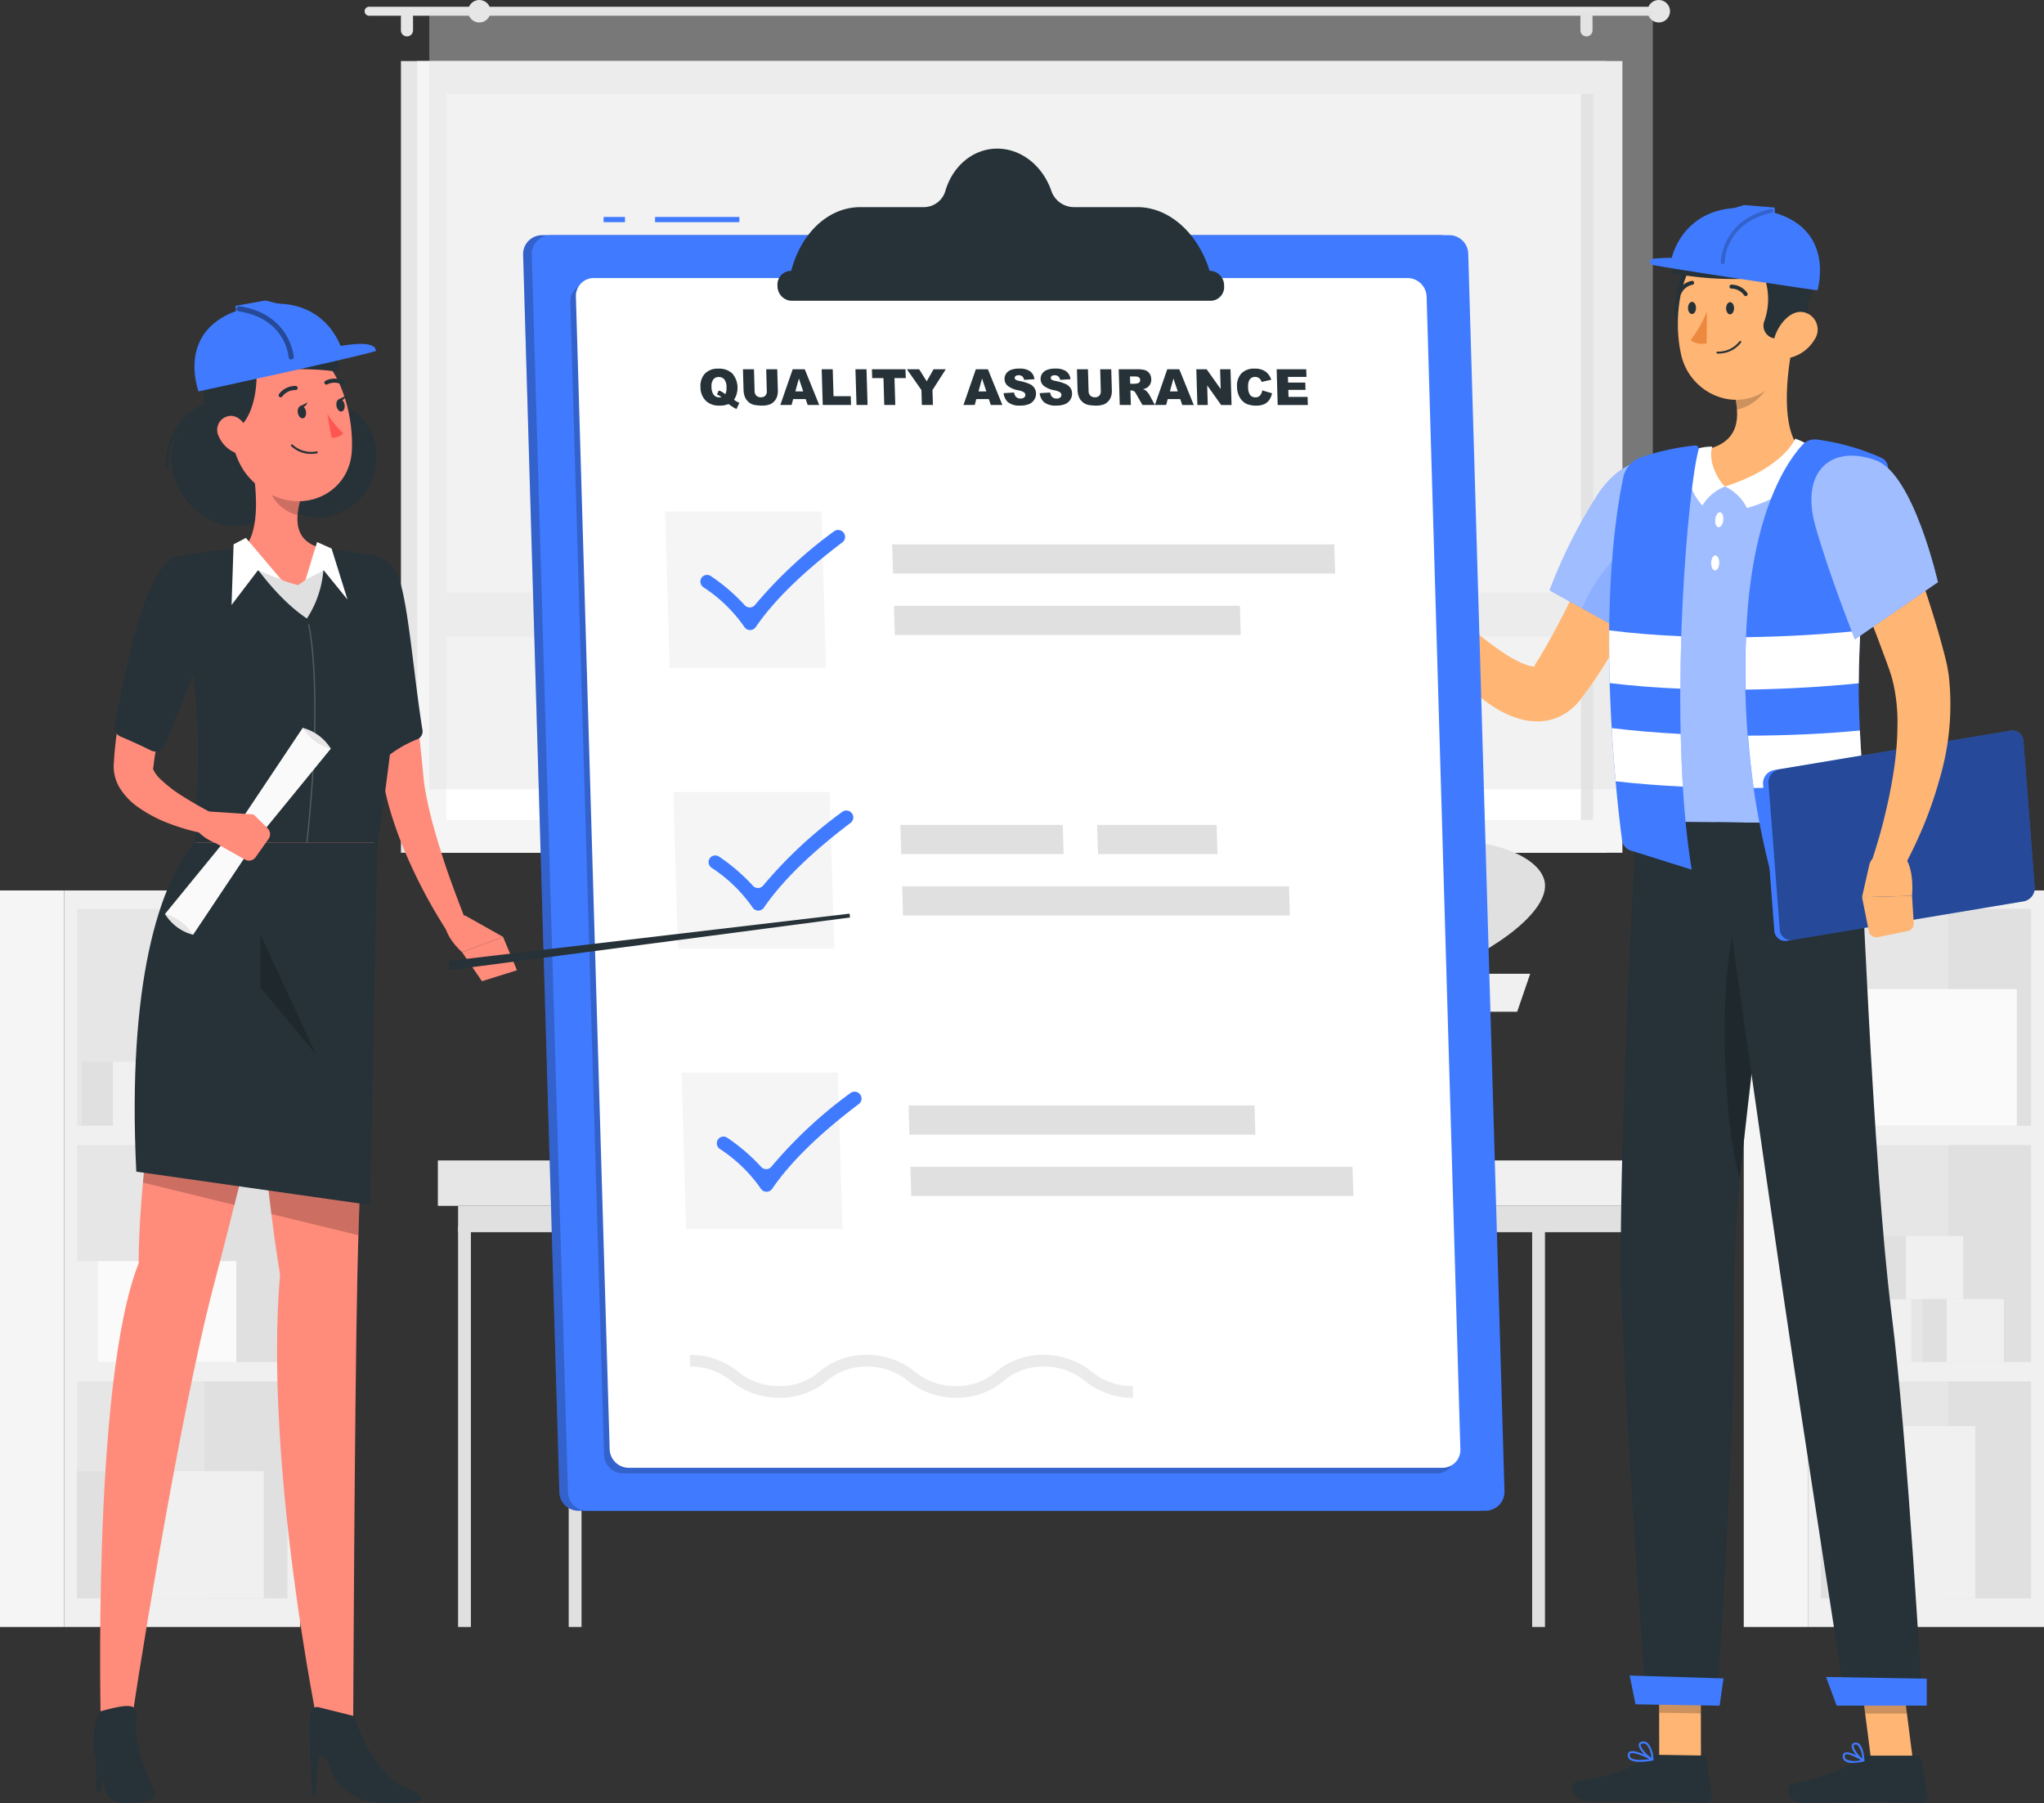 <svg xmlns="http://www.w3.org/2000/svg" width="328.02" height="289.334" viewBox="0 0 328.02 289.334">
  <rect x="0" y="0" width="328.02" height="289.334" fill="#333333" stroke="none"/>
  <g id="Grupo_954683" data-name="Grupo 954683" transform="translate(-53.702 -69.85)">
    <g id="Grupo_954659" data-name="Grupo 954659" transform="translate(53.702 69.85)">
      <g id="Grupo_954644" data-name="Grupo 954644" transform="translate(0 142.883)">
        <g id="Grupo_954643" data-name="Grupo 954643">
          <rect id="Rectángulo_306813" data-name="Rectángulo 306813" width="118.184" height="37.895" transform="translate(48.184) rotate(90)" fill="#f0f0f0"/>
          <rect id="Rectángulo_306814" data-name="Rectángulo 306814" width="34.79" height="33.735" transform="translate(46.104 2.964) rotate(90)" fill="#e6e6e6"/>
          <rect id="Rectángulo_306815" data-name="Rectángulo 306815" width="34.79" height="33.735" transform="translate(46.104 40.876) rotate(90)" fill="#e6e6e6"/>
          <rect id="Rectángulo_306816" data-name="Rectángulo 306816" width="34.79" height="33.735" transform="translate(46.104 78.789) rotate(90)" fill="#e6e6e6"/>
          <rect id="Rectángulo_306817" data-name="Rectángulo 306817" width="34.79" height="13.269" transform="translate(46.104 2.964) rotate(90)" fill="#e0e0e0"/>
          <rect id="Rectángulo_306818" data-name="Rectángulo 306818" width="34.79" height="13.269" transform="translate(46.104 40.876) rotate(90)" fill="#e0e0e0"/>
          <g id="Grupo_954642" data-name="Grupo 954642" transform="translate(13.122 23.857)">
            <g id="Grupo_954641" data-name="Grupo 954641">
              <rect id="Rectángulo_306819" data-name="Rectángulo 306819" width="9.191" height="13.897" transform="translate(18.73)" fill="#f0f0f0"/>
              <rect id="Rectángulo_306820" data-name="Rectángulo 306820" width="3.881" height="13.897" transform="translate(18.73 13.897) rotate(180)" fill="#e0e0e0"/>
              <g id="Grupo_954640" data-name="Grupo 954640" transform="translate(0 3.614)">
                <rect id="Rectángulo_306821" data-name="Rectángulo 306821" width="11.805" height="10.282" transform="translate(4.984)" fill="#f0f0f0"/>
                <rect id="Rectángulo_306822" data-name="Rectángulo 306822" width="4.984" height="10.282" transform="translate(4.984 10.282) rotate(180)" fill="#e0e0e0"/>
              </g>
            </g>
          </g>
          <rect id="Rectángulo_306823" data-name="Rectángulo 306823" width="34.79" height="13.269" transform="translate(46.104 78.789) rotate(90)" fill="#e0e0e0"/>
          <rect id="Rectángulo_306824" data-name="Rectángulo 306824" width="118.184" height="10.289" transform="translate(10.289) rotate(90)" fill="#f5f5f5"/>
        </g>
        <rect id="Rectángulo_306825" data-name="Rectángulo 306825" width="25.057" height="20.395" transform="translate(17.269 93.181)" fill="#f0f0f0"/>
        <rect id="Rectángulo_306826" data-name="Rectángulo 306826" width="4.9" height="20.395" transform="translate(17.269 113.577) rotate(180)" fill="#e0e0e0"/>
        <rect id="Rectángulo_306827" data-name="Rectángulo 306827" width="22.265" height="16.184" transform="translate(15.664 59.482)" fill="#fafafa"/>
        <rect id="Rectángulo_306828" data-name="Rectángulo 306828" width="3.295" height="16.184" transform="translate(15.664 75.666) rotate(180)" fill="#f0f0f0"/>
      </g>
      <g id="Grupo_954650" data-name="Grupo 954650" transform="translate(279.836 142.883)">
        <g id="Grupo_954649" data-name="Grupo 954649">
          <rect id="Rectángulo_306829" data-name="Rectángulo 306829" width="118.184" height="37.895" transform="translate(48.184) rotate(90)" fill="#f0f0f0"/>
          <rect id="Rectángulo_306830" data-name="Rectángulo 306830" width="34.79" height="33.735" transform="translate(46.104 2.964) rotate(90)" fill="#e6e6e6"/>
          <rect id="Rectángulo_306831" data-name="Rectángulo 306831" width="34.79" height="33.735" transform="translate(46.104 40.876) rotate(90)" fill="#e6e6e6"/>
          <rect id="Rectángulo_306832" data-name="Rectángulo 306832" width="34.79" height="33.735" transform="translate(46.104 78.789) rotate(90)" fill="#e6e6e6"/>
          <rect id="Rectángulo_306833" data-name="Rectángulo 306833" width="34.79" height="13.269" transform="translate(46.104 2.964) rotate(90)" fill="#e0e0e0"/>
          <rect id="Rectángulo_306834" data-name="Rectángulo 306834" width="34.79" height="13.269" transform="translate(46.104 40.876) rotate(90)" fill="#e0e0e0"/>
          <g id="Grupo_954648" data-name="Grupo 954648" transform="translate(13.823 55.466)">
            <g id="Grupo_954645" data-name="Grupo 954645" transform="translate(0 10.1)">
              <rect id="Rectángulo_306835" data-name="Rectángulo 306835" width="9.191" height="10.1" transform="translate(3.881)" fill="#f0f0f0"/>
              <rect id="Rectángulo_306836" data-name="Rectángulo 306836" width="3.881" height="10.1" transform="translate(3.881 10.1) rotate(180)" fill="#e0e0e0"/>
            </g>
            <g id="Grupo_954646" data-name="Grupo 954646" transform="translate(8.313)">
              <rect id="Rectángulo_306837" data-name="Rectángulo 306837" width="9.191" height="10.1" transform="translate(3.881)" fill="#f0f0f0"/>
              <rect id="Rectángulo_306838" data-name="Rectángulo 306838" width="3.881" height="10.1" transform="translate(3.881 10.1) rotate(180)" fill="#e0e0e0"/>
            </g>
            <g id="Grupo_954647" data-name="Grupo 954647" transform="translate(14.849 10.1)">
              <rect id="Rectángulo_306839" data-name="Rectángulo 306839" width="9.191" height="10.1" transform="translate(3.881)" fill="#f0f0f0"/>
              <rect id="Rectángulo_306840" data-name="Rectángulo 306840" width="3.881" height="10.1" transform="translate(3.881 10.1) rotate(180)" fill="#e0e0e0"/>
            </g>
          </g>
          <rect id="Rectángulo_306841" data-name="Rectángulo 306841" width="34.79" height="13.269" transform="translate(46.104 78.789) rotate(90)" fill="#e0e0e0"/>
          <rect id="Rectángulo_306842" data-name="Rectángulo 306842" width="118.184" height="10.289" transform="translate(10.289 0) rotate(90)" fill="#f5f5f5"/>
        </g>
        <rect id="Rectángulo_306843" data-name="Rectángulo 306843" width="20.726" height="27.619" transform="translate(16.422 85.959)" fill="#f0f0f0"/>
        <rect id="Rectángulo_306844" data-name="Rectángulo 306844" width="4.053" height="27.619" transform="translate(16.422 113.578) rotate(180)" fill="#e0e0e0"/>
        <rect id="Rectángulo_306845" data-name="Rectángulo 306845" width="27.392" height="21.923" transform="translate(16.422 15.831)" fill="#fafafa"/>
        <rect id="Rectángulo_306846" data-name="Rectángulo 306846" width="4.053" height="21.923" transform="translate(16.422 37.754) rotate(180)" fill="#f0f0f0"/>
      </g>
      <g id="Grupo_954654" data-name="Grupo 954654" transform="translate(58.513)">
        <g id="Grupo_954653" data-name="Grupo 954653">
          <g id="Grupo_954651" data-name="Grupo 954651" transform="translate(5.829 9.794)">
            <rect id="Rectángulo_306847" data-name="Rectángulo 306847" width="193.414" height="127.04" fill="#e6e6e6"/>
            <rect id="Rectángulo_306848" data-name="Rectángulo 306848" width="193.414" height="127.04" transform="translate(2.61)" fill="#f5f5f5"/>
            <rect id="Rectángulo_306849" data-name="Rectángulo 306849" width="116.513" height="184.043" transform="translate(191.339 5.263) rotate(90)" fill="#fff"/>
            <rect id="Rectángulo_306850" data-name="Rectángulo 306850" width="116.513" height="1.973" transform="translate(191.339 5.263) rotate(90)" fill="#e6e6e6"/>
            <rect id="Rectángulo_306851" data-name="Rectángulo 306851" width="189.538" height="7.066" transform="translate(4.549 85.276)" fill="#f5f5f5"/>
          </g>
          <g id="Grupo_954652" data-name="Grupo 954652">
            <path id="Trazado_630152" data-name="Trazado 630152" d="M330.715,71.145H124.475a.723.723,0,0,0-.722.722h0a.723.723,0,0,0,.722.722h206.24a.724.724,0,0,0,.722-.722h0A.724.724,0,0,0,330.715,71.145Z" transform="translate(-123.753 -70.063)" fill="#e6e6e6"/>
            <path id="Trazado_630153" data-name="Trazado 630153" d="M373.839,71.653a1.8,1.8,0,1,1-1.8-1.8A1.8,1.8,0,0,1,373.839,71.653Z" transform="translate(-164.352 -69.85)" fill="#e6e6e6"/>
            <path id="Trazado_630154" data-name="Trazado 630154" d="M131.7,76.048h0a.977.977,0,0,1-.974-.974V72.983a.977.977,0,0,1,.974-.974h0a.977.977,0,0,1,.974.974v2.092A.976.976,0,0,1,131.7,76.048Z" transform="translate(-124.902 -70.206)" fill="#e6e6e6"/>
            <path id="Trazado_630155" data-name="Trazado 630155" d="M358.311,76.048h0a.977.977,0,0,1-.974-.974V72.983a.977.977,0,0,1,.974-.974h0a.977.977,0,0,1,.974.974v2.092A.977.977,0,0,1,358.311,76.048Z" transform="translate(-162.228 -70.206)" fill="#e6e6e6"/>
          </g>
        </g>
        <rect id="Rectángulo_306852" data-name="Rectángulo 306852" width="196.354" height="124.825" transform="translate(10.378 1.803)" fill="#e0e0e0" opacity="0.4"/>
        <path id="Trazado_630156" data-name="Trazado 630156" d="M147.233,71.653a1.8,1.8,0,1,1-1.8-1.8A1.8,1.8,0,0,1,147.233,71.653Z" transform="translate(-127.026 -69.85)" fill="#e6e6e6"/>
      </g>
      <g id="Grupo_954655" data-name="Grupo 954655" transform="translate(70.268 186.208)">
        <rect id="Rectángulo_306853" data-name="Rectángulo 306853" width="177.342" height="7.286" transform="translate(198.34 7.286) rotate(180)" fill="#f0f0f0"/>
        <rect id="Rectángulo_306854" data-name="Rectángulo 306854" width="20.998" height="7.286" transform="translate(0)" fill="#e6e6e6"/>
        <rect id="Rectángulo_306855" data-name="Rectángulo 306855" width="192.18" height="4.225" transform="translate(3.243 7.286)" fill="#e0e0e0"/>
        <rect id="Rectángulo_306856" data-name="Rectángulo 306856" width="64.279" height="2.059" transform="translate(193.364 74.859) rotate(-90)" fill="#e0e0e0"/>
        <rect id="Rectángulo_306857" data-name="Rectángulo 306857" width="64.279" height="2.059" transform="translate(20.998 74.859) rotate(-90)" fill="#e0e0e0"/>
        <rect id="Rectángulo_306858" data-name="Rectángulo 306858" width="64.279" height="2.059" transform="translate(3.243 74.859) rotate(-90)" fill="#e0e0e0"/>
        <rect id="Rectángulo_306859" data-name="Rectángulo 306859" width="64.279" height="2.059" transform="translate(175.61 74.859) rotate(-90)" fill="#e0e0e0"/>
      </g>
      <g id="Grupo_954658" data-name="Grupo 954658" transform="translate(162.729 108.387)">
        <g id="Grupo_954656" data-name="Grupo 954656" transform="translate(41.67 11.004)">
          <path id="Trazado_630157" data-name="Trazado 630157" d="M299.611,212.784l7.127,12.7c-.218,27.449,2.224,29.031,2.247,33.753h-7.539C300.757,236.261,296.315,238.218,299.611,212.784Z" transform="translate(-298.407 -212.784)" fill="#e0e0e0"/>
        </g>
        <path id="Trazado_630158" data-name="Trazado 630158" d="M296.887,248.771c-2.532-26.471-44.2-22.231-48.158-9.8S298.344,264,296.887,248.771Z" transform="translate(-248.52 -204.485)" fill="#e0e0e0"/>
        <path id="Trazado_630159" data-name="Trazado 630159" d="M296.424,235.836c5.508-19.53-19.58-23.216-30.785-17.569C259.041,224.9,293.256,247.068,296.424,235.836Z" transform="translate(-251.201 -202.287)" fill="#e0e0e0"/>
        <path id="Trazado_630160" data-name="Trazado 630160" d="M293.025,220.855c12.917-4.195,4.552-17.741-3.157-21.221C283.529,198.748,285.6,223.267,293.025,220.855Z" transform="translate(-254.71 -199.61)" fill="#e0e0e0"/>
        <path id="Trazado_630161" data-name="Trazado 630161" d="M310.291,236.154c-14.608-11.056,3.108-21.677,14.864-21.621C333.819,216.742,318.693,242.514,310.291,236.154Z" transform="translate(-257.786 -202.068)" fill="#e0e0e0"/>
        <path id="Trazado_630162" data-name="Trazado 630162" d="M306.178,222.737c-19.466-4.917-7.823-18.792,3.44-22.133C319,199.929,317.372,225.566,306.178,222.737Z" transform="translate(-256.296 -199.771)" fill="#e0e0e0"/>
        <path id="Trazado_630163" data-name="Trazado 630163" d="M303.908,250.692c-3.625-23.883,35.565-22.734,38.736-13.267S305.994,264.429,303.908,250.692Z" transform="translate(-257.604 -204.801)" fill="#e0e0e0"/>
        <g id="Grupo_954657" data-name="Grupo 954657" transform="translate(5.664 47.866)">
          <path id="Trazado_630164" data-name="Trazado 630164" d="M295.125,287.83h0c-14.183,0-26.149-.622-29.06-14.083a61.793,61.793,0,0,0-3.03-10.468l-.222-.543h64.624l-.223.543a61.79,61.79,0,0,0-3.029,10.468C321.275,287.207,309.308,287.83,295.125,287.83Z" transform="translate(-256.539 -257.874)" fill="#fafafa"/>
          <path id="Trazado_630165" data-name="Trazado 630165" d="M330.385,263.01H257.392l-2.09-6.1h77.174Z" transform="translate(-255.301 -256.915)" fill="#f0f0f0"/>
        </g>
      </g>
    </g>
    <g id="Grupo_954668" data-name="Grupo 954668" transform="translate(272.275 102.752)">
      <path id="Trazado_630166" data-name="Trazado 630166" d="M379.171,404.925l-6.694-.105-.028-15.553,6.694.105Z" transform="translate(-324.777 -155.364)" fill="#ffb573"/>
      <path id="Trazado_630167" data-name="Trazado 630167" d="M419.508,404.981h-6.7l-1.989-15.527h6.7Z" transform="translate(-331.096 -155.395)" fill="#ffb573"/>
      <path id="Trazado_630168" data-name="Trazado 630168" d="M409.859,407.113h8.174a.555.555,0,0,1,.552.458l1.072,5.96a1.033,1.033,0,0,1-1.032,1.192c-2.628-.045-4.541-.2-7.853-.2-2.037,0-8.193.211-11.007.211-2.752,0-3.064-2.782-1.9-3.035,5.213-1.13,9.171-2.689,10.888-4.176A1.693,1.693,0,0,1,409.859,407.113Z" transform="translate(-328.858 -158.304)" fill="#263238"/>
      <path id="Trazado_630169" data-name="Trazado 630169" d="M369.407,406.959l7.315.114a.547.547,0,0,1,.539.467l.915,5.98a1.035,1.035,0,0,1-1.046,1.177c-2.635-.086-6.438-.3-9.754-.353-3.878-.061-4.306.1-8.854.027-2.75-.043-3.322-2.837-2.153-3.071,5.318-1.065,6.67-1.121,11.39-3.844A3.234,3.234,0,0,1,369.407,406.959Z" transform="translate(-322.033 -158.278)" fill="#263238"/>
      <path id="Trazado_630170" data-name="Trazado 630170" d="M367.172,168.416a149.222,149.222,0,0,1-6.138,14.162c-1.145,2.305-2.35,4.6-3.665,6.858a74.536,74.536,0,0,1-4.3,6.707l-1.265,1.695a9.175,9.175,0,0,1-2.848,2.419,8.346,8.346,0,0,1-3.736.986,10.207,10.207,0,0,1-3.172-.42,16.168,16.168,0,0,1-4.48-2.164A31.341,31.341,0,0,1,334.2,196a59.889,59.889,0,0,1-10.015-12.242l3.97-3.1c1.712,1.649,3.521,3.356,5.342,4.914a60.537,60.537,0,0,0,5.54,4.343,23.046,23.046,0,0,0,2.765,1.657,8.6,8.6,0,0,0,2.368.855.977.977,0,0,0,.546-.019c.056-.043-.058-.053-.157-.028s-.127.045-.072-.068l.879-1.387a119.322,119.322,0,0,0,6.555-12.7c2.012-4.4,3.95-8.982,5.75-13.416Z" transform="translate(-316.826 -118.394)" fill="#ffb573"/>
      <g id="Grupo_954660" data-name="Grupo 954660" transform="translate(30.114 40.809)">
        <path id="Trazado_630171" data-name="Trazado 630171" d="M374.17,162.935c2.205,6.018-9.4,23.58-9.4,23.58l-13.344-7.4a81.828,81.828,0,0,1,7.888-15.627C364.125,156.46,371.75,156.329,374.17,162.935Z" transform="translate(-351.428 -158.096)" fill="#407bff"/>
        <path id="Trazado_630172" data-name="Trazado 630172" d="M374.17,162.935c2.205,6.018-9.4,23.58-9.4,23.58l-13.344-7.4a81.828,81.828,0,0,1,7.888-15.627C364.125,156.46,371.75,156.329,374.17,162.935Z" transform="translate(-351.428 -158.096)" fill="#fff" opacity="0.5"/>
      </g>
      <path id="Trazado_630173" data-name="Trazado 630173" d="M367.793,171.756c-2.56,1.3-8.393,7.657-10.1,12.491l8.111,4.5a102.522,102.522,0,0,0,7.33-13.338C371.291,173.637,369.146,171.072,367.793,171.756Z" transform="translate(-322.346 -119.518)" fill="#407bff" opacity="0.2"/>
      <path id="Trazado_630174" data-name="Trazado 630174" d="M327.927,183.179l-4.075-3.686L320,186.083s3.912,4.593,8.253,2.357l.583-1.641A3.365,3.365,0,0,0,327.927,183.179Z" transform="translate(-316.138 -120.811)" fill="#ffb573"/>
      <path id="Trazado_630175" data-name="Trazado 630175" d="M316.507,176.173l-1.131,6.4,3.866,2.963,3.848-6.591Z" transform="translate(-315.376 -120.264)" fill="#ffb573"/>
      <path id="Trazado_630176" data-name="Trazado 630176" d="M372.452,389.273l.013,8.017,6.7.105-.013-8.017Z" transform="translate(-324.777 -155.365)" opacity="0.2"/>
      <path id="Trazado_630177" data-name="Trazado 630177" d="M417.52,389.459h-6.707l1.029,8h6.707Z" transform="translate(-331.096 -155.396)" opacity="0.2"/>
      <g id="Grupo_954661" data-name="Grupo 954661" transform="translate(41.056 39.05)">
        <path id="Trazado_630178" data-name="Trazado 630178" d="M405.973,157.921c-5.543,25.886-2.324,52.765-2.617,58.266-5.258-.038-25.064-.216-35.861-.316-7.173-37.773.915-57.951.915-57.951s2.265-.6,5.365-1.12c.972-.165,2.022-.322,3.117-.451.6-.076,1.22-.136,1.844-.19a132.912,132.912,0,0,1,15.246.138c.959.056,1.937.135,2.883.226.88.092,1.742.194,2.555.3C403.111,157.313,405.973,157.921,405.973,157.921Z" transform="translate(-364.528 -155.99)" fill="#407bff"/>
        <path id="Trazado_630179" data-name="Trazado 630179" d="M405.973,157.921c-5.543,25.886-2.324,52.765-2.617,58.266-5.258-.038-25.064-.216-35.861-.316-7.173-37.773.915-57.951.915-57.951s2.265-.6,5.365-1.12c.972-.165,2.022-.322,3.117-.451.6-.076,1.22-.136,1.844-.19a132.912,132.912,0,0,1,15.246.138c.959.056,1.937.135,2.883.226.88.092,1.742.194,2.555.3C403.111,157.313,405.973,157.921,405.973,157.921Z" transform="translate(-364.528 -155.99)" fill="#fff" opacity="0.5"/>
      </g>
      <path id="Trazado_630180" data-name="Trazado 630180" d="M405.867,171.951c-.48,2.5.987,13.672,3.735,16.271.115-3.616.337-7.4.7-11.271Z" transform="translate(-330.266 -119.569)" opacity="0.2"/>
      <path id="Trazado_630181" data-name="Trazado 630181" d="M395.184,135.79c-1.006,4.9-2.046,13.875,1.357,17.178-2.69,2.626-6.2,5.657-12.027,5.809s-4.773-3.844-3.216-5.945c5.481-1.257,5.376-5.317,4.457-9.136Z" transform="translate(-326.033 -113.613)" fill="#ffb573"/>
      <path id="Trazado_630182" data-name="Trazado 630182" d="M396.379,154.111s-1.769,4.641-11.265,7.687a7.425,7.425,0,0,1,3.527,3.45s11.106-2.827,10.262-9.855A10.8,10.8,0,0,0,396.379,154.111Z" transform="translate(-326.863 -116.631)" fill="#fff"/>
      <path id="Trazado_630183" data-name="Trazado 630183" d="M380.327,165.106a7.324,7.324,0,0,1,3.632-3.055c-1.075-.981-2.8-4.03-2.041-6.4a7.85,7.85,0,0,0-2.23.285S375.72,159.734,380.327,165.106Z" transform="translate(-325.707 -116.883)" fill="#fff"/>
      <path id="Trazado_630184" data-name="Trazado 630184" d="M384.532,169.532c-.072.662-.419,1.169-.776,1.129s-.588-.607-.515-1.27.42-1.168.777-1.129S384.6,168.87,384.532,169.532Z" transform="translate(-326.552 -118.961)" fill="#fff"/>
      <path id="Trazado_630185" data-name="Trazado 630185" d="M383.759,177.763c-.013.667-.315,1.2-.673,1.194s-.639-.553-.626-1.22.315-1.2.674-1.194S383.773,177.1,383.759,177.763Z" transform="translate(-326.425 -120.325)" fill="#fff"/>
      <path id="Trazado_630186" data-name="Trazado 630186" d="M392.461,139.653l-5.581,4.676a15.733,15.733,0,0,1,.446,2.71c2.092-.283,4.983-2.551,5.224-4.737A7.318,7.318,0,0,0,392.461,139.653Z" transform="translate(-327.154 -114.249)" opacity="0.2"/>
      <path id="Trazado_630187" data-name="Trazado 630187" d="M384.5,121.981a10.1,10.1,0,0,0-2.691,8.742c-1.543,1.331-4.336,1.1-4.336,1.1l-.885-.888a4.15,4.15,0,0,1-1.2-3.268c.16-1.955.6-4.918,1.84-6.8C379.2,117.868,384.5,121.981,384.5,121.981Z" transform="translate(-325.258 -110.975)" fill="#263238"/>
      <path id="Trazado_630188" data-name="Trazado 630188" d="M395.172,125.021c-.467,6.638-.4,10.546-3.788,13.925-5.091,5.083-13.262,1.968-14.787-4.675-1.373-5.98-.379-15.83,6.145-18.416A9.076,9.076,0,0,1,395.172,125.021Z" transform="translate(-325.371 -110.219)" fill="#ffb573"/>
      <path id="Trazado_630189" data-name="Trazado 630189" d="M392.3,122.071a10.58,10.58,0,0,1,.31,7.858,2.048,2.048,0,0,0,1.272,2.678,5.863,5.863,0,0,0,1.782.244l3.2-.61s1.346-4.764.464-8.244S392.3,122.071,392.3,122.071Z" transform="translate(-328.047 -111.296)" fill="#263238"/>
      <path id="Trazado_630190" data-name="Trazado 630190" d="M389.378,121.47a52.025,52.025,0,0,1-14.687-.765s1.57-4.966,5.094-6.671,10.973-1.566,13.27-.592,5.3,3.922,4.169,11.138C394.857,127.19,389.378,121.47,389.378,121.47Z" transform="translate(-325.146 -109.814)" fill="#263238"/>
      <g id="Grupo_954662" data-name="Grupo 954662" transform="translate(46.21)">
        <path id="Trazado_630191" data-name="Trazado 630191" d="M397.574,124.593s-18.708-2.716-26.458-4.076a.509.509,0,0,1,.026-1,35.052,35.052,0,0,1,9.719.438Z" transform="translate(-370.699 -110.9)" fill="#407bff"/>
        <path id="Trazado_630192" data-name="Trazado 630192" d="M374.849,117.952c.338-1.661,3.228-10.3,15.357-7.683,11.231,2.429,8.052,12.751,8.052,12.751Z" transform="translate(-371.382 -109.328)" fill="#407bff"/>
        <path id="Trazado_630193" data-name="Trazado 630193" d="M383.949,110.443l4.062-1.2,4.891.4v.846l-3.107.721Z" transform="translate(-372.881 -109.24)" fill="#407bff"/>
        <path id="Trazado_630194" data-name="Trazado 630194" d="M384.615,118.852h0a.314.314,0,0,1-.312-.313c0-.068.092-6.784,8.04-8.565a.313.313,0,1,1,.137.611c-7.447,1.669-7.55,7.7-7.551,7.954A.314.314,0,0,1,384.615,118.852Z" transform="translate(-372.939 -109.359)" opacity="0.2"/>
      </g>
      <path id="Trazado_630195" data-name="Trazado 630195" d="M401.039,134.189a6.326,6.326,0,0,1-3.854,2.913c-2.15.543-3.169-1.394-2.525-3.395.58-1.8,2.4-4.252,4.533-3.907A2.841,2.841,0,0,1,401.039,134.189Z" transform="translate(-328.404 -112.621)" fill="#ffb573"/>
      <path id="Trazado_630196" data-name="Trazado 630196" d="M369.169,369.085l11.352.173s3.077-44.914,2.735-65.8a219.261,219.261,0,0,1,1.641-24.9c1.331-12.1,2.035-16.941,3.778-32.24,1.244-10.909,2.492-18.42,2.492-18.42l-23.574-.208s-3.02,54.708-2.4,75.162C365.834,324.113,369.169,369.085,369.169,369.085Z" transform="translate(-323.567 -128.749)" fill="#263238"/>
      <path id="Trazado_630197" data-name="Trazado 630197" d="M387.131,245.686c-3.53,10.779-2,35.389.393,42.189.2-2.073.42-4.2.656-6.355,1.334-12.107,2.039-16.941,3.783-32.24.03-.3.069-.6.1-.894A16.285,16.285,0,0,0,387.131,245.686Z" transform="translate(-326.852 -131.714)" opacity="0.2"/>
      <path id="Trazado_630198" data-name="Trazado 630198" d="M383.308,227.818s8,56.308,10.855,75.745c3.121,21.285,10.044,65.724,10.044,65.724h12.28s-2.309-41.884-4.95-62.692c-3.009-23.7-5.091-78.571-5.091-78.571Z" transform="translate(-326.565 -128.771)" fill="#263238"/>
      <path id="Trazado_630199" data-name="Trazado 630199" d="M406.233,396.6h14.46v-4.32l-16.164-.281Z" transform="translate(-330.061 -155.813)" fill="#407bff"/>
      <path id="Trazado_630200" data-name="Trazado 630200" d="M367.74,396.347l13.5.212.62-4.37-15.059-.467Z" transform="translate(-323.846 -155.768)" fill="#407bff"/>
      <path id="Trazado_630201" data-name="Trazado 630201" d="M386.608,128.881c-.005.54-.3.976-.649.973s-.636-.444-.631-.985.3-.976.649-.973S386.613,128.34,386.608,128.881Z" transform="translate(-326.898 -112.313)" fill="#263238"/>
      <path id="Trazado_630202" data-name="Trazado 630202" d="M379.291,128.815c0,.541-.295.977-.648.974s-.636-.444-.632-.985.295-.976.649-.974S379.3,128.274,379.291,128.815Z" transform="translate(-325.693 -112.302)" fill="#263238"/>
      <path id="Trazado_630203" data-name="Trazado 630203" d="M381.128,129.686a19.384,19.384,0,0,1-2.624,4.6,3.117,3.117,0,0,0,2.579.508Z" transform="translate(-325.774 -112.607)" fill="#ed893e"/>
      <path id="Trazado_630204" data-name="Trazado 630204" d="M384.356,137.335a4.457,4.457,0,0,0,3.071-1.745.159.159,0,0,0-.265-.176,4.293,4.293,0,0,1-3.507,1.644.159.159,0,1,0,0,.317A5.135,5.135,0,0,0,384.356,137.335Z" transform="translate(-326.596 -113.539)" fill="#263238"/>
      <path id="Trazado_630205" data-name="Trazado 630205" d="M388.614,126.368a.3.3,0,0,0,.15-.06.317.317,0,0,0,.066-.444,3.148,3.148,0,0,0-2.573-1.334.318.318,0,0,0,.037.634h0a2.514,2.514,0,0,1,2.026,1.078A.317.317,0,0,0,388.614,126.368Z" transform="translate(-327.002 -111.758)" fill="#263238"/>
      <path id="Trazado_630206" data-name="Trazado 630206" d="M376.343,126.025a.315.315,0,0,0,.245-.174,2.516,2.516,0,0,1,1.8-1.419.318.318,0,0,0-.075-.631,3.151,3.151,0,0,0-2.3,1.767.317.317,0,0,0,.144.425A.312.312,0,0,0,376.343,126.025Z" transform="translate(-325.359 -111.638)" fill="#263238"/>
      <g id="Grupo_954663" data-name="Grupo 954663" transform="translate(42.651 246.544)">
        <path id="Trazado_630207" data-name="Trazado 630207" d="M409.325,408.18a8.06,8.06,0,0,0,1.765-.241.17.17,0,0,0,.125-.129.154.154,0,0,0-.066-.16c-.238-.153-2.345-1.481-3.1-1.1a.532.532,0,0,0-.292.449.923.923,0,0,0,.293.839A1.971,1.971,0,0,0,409.325,408.18Zm1.314-.464a3.209,3.209,0,0,1-2.376-.121.623.623,0,0,1-.191-.576.2.2,0,0,1,.108-.186C408.574,406.635,409.781,407.208,410.639,407.717Z" transform="translate(-373.242 -404.743)" fill="#407bff"/>
        <path id="Trazado_630208" data-name="Trazado 630208" d="M411.334,407.633a.165.165,0,0,0,.165-.171c0-.082-.081-2.016-.834-2.653a.842.842,0,0,0-.667-.2h0a.547.547,0,0,0-.522.417c-.174.748,1.106,2.216,1.783,2.593A.15.15,0,0,0,411.334,407.633Zm-1.239-2.717a.538.538,0,0,1,.359.139,3.673,3.673,0,0,1,.7,2.1c-.667-.524-1.475-1.633-1.373-2.075.01-.04.032-.135.239-.16h0A.522.522,0,0,1,410.1,404.916Z" transform="translate(-373.524 -404.433)" fill="#407bff"/>
        <path id="Trazado_630209" data-name="Trazado 630209" d="M370.437,407.758a.171.171,0,0,0,.114-.126.151.151,0,0,0-.073-.165c-.294-.162-2.893-1.57-3.738-1.129a.54.54,0,0,0-.291.418h0a.852.852,0,0,0,.245.777c.689.662,2.628.428,3.721.231Zm-3.5-1.165c.517-.167,1.939.413,2.966.937-1.5.222-2.594.141-2.981-.231a.553.553,0,0,1-.156-.513.2.2,0,0,1,.112-.168A.379.379,0,0,1,366.936,406.593Z" transform="translate(-366.438 -404.706)" fill="#407bff"/>
        <path id="Trazado_630210" data-name="Trazado 630210" d="M370.784,407.453a.147.147,0,0,0,.042-.02.167.167,0,0,0,.075-.143,4.325,4.325,0,0,0-.863-2.6,1.109,1.109,0,0,0-.861-.286h0c-.439.038-.58.257-.621.434-.175.757,1.327,2.231,2.111,2.607A.157.157,0,0,0,370.784,407.453Zm-1.761-2.7a.756.756,0,0,1,.165-.03h0a.8.8,0,0,1,.632.212,3.539,3.539,0,0,1,.743,2.081c-.791-.509-1.8-1.666-1.7-2.119C368.872,404.867,368.889,404.8,369.023,404.752Zm.16-.189,0,0Z" transform="translate(-366.784 -404.4)" fill="#407bff"/>
      </g>
      <g id="Grupo_954667" data-name="Grupo 954667" transform="translate(39.653 37.607)">
        <path id="Trazado_630211" data-name="Trazado 630211" d="M400.527,154.289a2.633,2.633,0,0,0-2.3.81c-2.305,2.475-7.8,10.161-8.943,28.04a127.71,127.71,0,0,0,3.689,40.164l14.28-4.054a2.005,2.005,0,0,0,1.448-2.161c-.389-3.372-1.217-11.382-1.447-20.376-.162-6.337.315-12.036.291-14.625-1.567-3.078-4.394-8.1-3.377-13.566,1.137-6.107,4.5-6.945,6.784-8.064a1.8,1.8,0,0,0-.048-3.224A36.987,36.987,0,0,0,400.527,154.289Z" transform="translate(-367.16 -154.263)" fill="#407bff"/>
        <path id="Trazado_630212" data-name="Trazado 630212" d="M376.11,223.494l-9.793-3.071a2.008,2.008,0,0,1-1.391-1.656c-.849-6.462-4.323-36.139.187-58.173a4.365,4.365,0,0,1,2.842-3.266,39.572,39.572,0,0,1,8.69-1.9.534.534,0,0,1,.566.675C375.35,162.894,372.266,200.209,376.11,223.494Z" transform="translate(-362.848 -154.454)" fill="#407bff"/>
        <g id="Grupo_954664" data-name="Grupo 954664" transform="translate(0.002 30.636)">
          <path id="Trazado_630213" data-name="Trazado 630213" d="M363.35,209.72c.175,3.124.4,6.006.626,8.537,3.55.4,7.183.677,10.792.852-.167-2.765-.284-5.6-.342-8.445C370.684,210.463,366.958,210.163,363.35,209.72Z" transform="translate(-362.933 -194.033)" fill="#fff"/>
          <path id="Trazado_630214" data-name="Trazado 630214" d="M374.435,191.892c-3.968-.167-7.868-.476-11.577-.952-.025,2.89.008,5.73.092,8.461,3.684.451,7.492.743,11.335.9C374.293,197.455,374.352,194.632,374.435,191.892Z" transform="translate(-362.85 -190.94)" fill="#fff"/>
        </g>
        <path id="Trazado_630215" data-name="Trazado 630215" d="M407.489,210.18c-5.221.51-11.427.819-17.959.827.234,3.066.551,5.889.91,8.4,6.39-.042,12.429-.376,17.608-.885C407.831,215.985,407.631,213.145,407.489,210.18Z" transform="translate(-367.243 -163.473)" fill="#fff"/>
        <path id="Trazado_630216" data-name="Trazado 630216" d="M407.473,191c-5.555.576-11.87.969-18.335,1.052-.117,2.915-.134,5.73-.075,8.411,6.39-.084,12.6-.459,18.167-1.019C407.239,196.187,407.381,193.239,407.473,191Z" transform="translate(-367.161 -160.314)" fill="#fff"/>
        <g id="Grupo_954665" data-name="Grupo 954665" transform="translate(24.698 46.707)">
          <path id="Trazado_630217" data-name="Trazado 630217" d="M434.248,237.592l-37.945,6.33a1.745,1.745,0,0,1-2.068-1.612l-1.813-23.521a2.162,2.162,0,0,1,1.771-2.253l37.945-6.33a1.746,1.746,0,0,1,2.069,1.613l1.813,23.52A2.16,2.16,0,0,1,434.248,237.592Z" transform="translate(-392.416 -210.18)" fill="#407bff"/>
          <path id="Trazado_630218" data-name="Trazado 630218" d="M434.421,237.592l-37.068,6.184a1.746,1.746,0,0,1-2.069-1.613l-1.813-23.52a2.16,2.16,0,0,1,1.771-2.253l37.068-6.184a1.746,1.746,0,0,1,2.069,1.613l1.813,23.52A2.16,2.16,0,0,1,434.421,237.592Z" transform="translate(-392.589 -210.18)" opacity="0.4"/>
        </g>
        <path id="Trazado_630219" data-name="Trazado 630219" d="M414.122,163.4c2.11,4.811,3.984,9.6,5.679,14.543.864,2.457,1.647,4.948,2.415,7.457.373,1.261.732,2.523,1.072,3.8l.257.957.271,1.1c.2.752.3,1.5.433,2.246a41.958,41.958,0,0,1-1.48,16.83,64.991,64.991,0,0,1-2.635,7.635q-.784,1.847-1.656,3.647c-.583,1.215-1.179,2.357-1.9,3.586l-4.546-2.162c.725-2.262,1.461-4.7,2.007-7.087.591-2.391,1.066-4.8,1.421-7.182a50.108,50.108,0,0,0,.573-7.071,28.667,28.667,0,0,0-.632-6.619c-.134-.5-.234-1.026-.4-1.5l-.241-.75-.315-.876c-.41-1.169-.865-2.335-1.295-3.507-.867-2.346-1.813-4.679-2.727-7.026l-5.644-14.033Z" transform="translate(-369.754 -155.767)" fill="#ffb573"/>
        <g id="Grupo_954666" data-name="Grupo 954666" transform="translate(32.46 2.608)">
          <path id="Trazado_630220" data-name="Trazado 630220" d="M412.1,158.153c6.018,2.208,9.923,19.535,9.923,19.535l-13.329,9.186s-4.091-10.231-6.343-18.2C399.894,159.984,404.806,155.478,412.1,158.153Z" transform="translate(-401.709 -157.385)" fill="#407bff"/>
          <path id="Trazado_630221" data-name="Trazado 630221" d="M412.1,158.153c6.018,2.208,9.923,19.535,9.923,19.535l-13.329,9.186s-4.091-10.231-6.343-18.2C399.894,159.984,404.806,155.478,412.1,158.153Z" transform="translate(-401.709 -157.385)" fill="#fff" opacity="0.5"/>
        </g>
        <path id="Trazado_630222" data-name="Trazado 630222" d="M412.6,235.606l-1.162,5.138,8.03-.231s.642-6.205-2.535-7.186l-2.479.482A2.364,2.364,0,0,0,412.6,235.606Z" transform="translate(-370.852 -167.286)" fill="#ffb573"/>
        <path id="Trazado_630223" data-name="Trazado 630223" d="M413.958,248.575l4.821-.982a1.2,1.2,0,0,0,.96-1.25l-.268-4.413-8.03.231,1.1,5.473A1.2,1.2,0,0,0,413.958,248.575Z" transform="translate(-370.852 -168.703)" fill="#ffb573"/>
      </g>
    </g>
    <g id="Grupo_954678" data-name="Grupo 954678" transform="translate(137.65 93.697)">
      <g id="Grupo_954669" data-name="Grupo 954669" transform="translate(0 13.89)">
        <path id="Trazado_630224" data-name="Trazado 630224" d="M301.442,115.028H157.251a3.047,3.047,0,0,0-3.045,3.136l5.817,198.583a3.046,3.046,0,0,0,3.045,2.957H307.259a3.046,3.046,0,0,0,3.045-3.135l-5.817-198.584A3.046,3.046,0,0,0,301.442,115.028Z" transform="translate(-154.204 -115.028)" fill="#407bff"/>
        <path id="Trazado_630225" data-name="Trazado 630225" d="M301.442,115.028H157.251a3.047,3.047,0,0,0-3.045,3.136l5.817,198.583a3.046,3.046,0,0,0,3.045,2.957H307.259a3.046,3.046,0,0,0,3.045-3.135l-5.817-198.584A3.046,3.046,0,0,0,301.442,115.028Z" transform="translate(-154.204 -115.028)" opacity="0.2"/>
      </g>
      <rect id="Rectángulo_306860" data-name="Rectángulo 306860" width="13.529" height="0.835" transform="translate(21.176 10.967)" fill="#407bff"/>
      <rect id="Rectángulo_306861" data-name="Rectángulo 306861" width="3.433" height="0.835" transform="translate(12.916 10.967)" fill="#407bff"/>
      <path id="Trazado_630226" data-name="Trazado 630226" d="M303.108,115.028H158.916a3.047,3.047,0,0,0-3.045,3.136l5.817,198.583a3.046,3.046,0,0,0,3.045,2.957H308.924a3.046,3.046,0,0,0,3.045-3.135l-5.817-198.584A3.046,3.046,0,0,0,303.108,115.028Z" transform="translate(-154.479 -101.138)" fill="#407bff"/>
      <g id="Grupo_954676" data-name="Grupo 954676" transform="translate(7.569 20.774)">
        <path id="Trazado_630227" data-name="Trazado 630227" d="M163.268,127.323l5.418,184.961a3.081,3.081,0,0,0,3.061,2.974H302.318a2.871,2.871,0,0,0,2.887-2.974l-5.418-184.961a3.082,3.082,0,0,0-3.061-2.974H166.154A2.871,2.871,0,0,0,163.268,127.323Z" transform="translate(-163.266 -123.447)" opacity="0.2"/>
        <path id="Trazado_630228" data-name="Trazado 630228" d="M164.348,126.243,169.765,311.2a3.083,3.083,0,0,0,3.061,2.974H303.4a2.871,2.871,0,0,0,2.887-2.974l-5.417-184.962a3.082,3.082,0,0,0-3.061-2.974H167.235A2.872,2.872,0,0,0,164.348,126.243Z" transform="translate(-163.444 -123.269)" fill="#fff"/>
        <g id="Grupo_954671" data-name="Grupo 954671" transform="translate(15.22 37.45)">
          <path id="Trazado_630229" data-name="Trazado 630229" d="M207.316,193.2H182.223l-.735-25.093h25.094Z" transform="translate(-181.488 -168.105)" fill="#f5f5f5"/>
          <g id="Grupo_954670" data-name="Grupo 954670" transform="translate(36.435 5.283)">
            <path id="Trazado_630230" data-name="Trazado 630230" d="M296.194,179.112H225.245l-.137-4.683h70.949Z" transform="translate(-225.107 -174.429)" fill="#e0e0e0"/>
            <path id="Trazado_630231" data-name="Trazado 630231" d="M281.108,190.9H225.59l-.137-4.683h55.518Z" transform="translate(-225.164 -176.37)" fill="#e0e0e0"/>
          </g>
        </g>
        <g id="Grupo_954673" data-name="Grupo 954673" transform="translate(16.538 82.468)">
          <path id="Trazado_630232" data-name="Trazado 630232" d="M208.895,247.092H183.8L183.066,222H208.16Z" transform="translate(-183.066 -221.999)" fill="#f5f5f5"/>
          <g id="Grupo_954672" data-name="Grupo 954672" transform="translate(36.435 5.282)">
            <path id="Trazado_630233" data-name="Trazado 630233" d="M252.888,233.006H226.823l-.137-4.683h26.065Z" transform="translate(-226.686 -228.323)" fill="#e0e0e0"/>
            <path id="Trazado_630234" data-name="Trazado 630234" d="M283.8,233.006H264.632l-.137-4.683h19.172Z" transform="translate(-232.913 -228.323)" fill="#e0e0e0"/>
            <path id="Trazado_630235" data-name="Trazado 630235" d="M289.254,244.793H227.168l-.137-4.683h62.086Z" transform="translate(-226.743 -230.264)" fill="#e0e0e0"/>
          </g>
        </g>
        <g id="Grupo_954675" data-name="Grupo 954675" transform="translate(17.857 127.485)">
          <path id="Trazado_630236" data-name="Trazado 630236" d="M210.473,300.986H185.38l-.735-25.093h25.093Z" transform="translate(-184.645 -275.893)" fill="#f5f5f5"/>
          <g id="Grupo_954674" data-name="Grupo 954674" transform="translate(36.435 5.282)">
            <path id="Trazado_630237" data-name="Trazado 630237" d="M299.559,294H228.61l.137,4.683H299.7Z" transform="translate(-228.321 -284.159)" fill="#e0e0e0"/>
            <path id="Trazado_630238" data-name="Trazado 630238" d="M283.783,282.217H228.264l.137,4.683H283.92Z" transform="translate(-228.264 -282.217)" fill="#e0e0e0"/>
          </g>
        </g>
        <path id="Trazado_630239" data-name="Trazado 630239" d="M197.129,187.265a1.1,1.1,0,0,1-1.836-.088h0a23.722,23.722,0,0,0-6.534-6.321,1.1,1.1,0,0,1-.352-1.46v0a1.078,1.078,0,0,1,1.549-.333,30.07,30.07,0,0,1,5.4,4.641,1.087,1.087,0,0,0,1.661,0,71.5,71.5,0,0,1,12.7-11.833,1.108,1.108,0,0,1,1.543.236h0a1.086,1.086,0,0,1-.195,1.524c-6.412,4.858-10.976,9.324-13.936,13.635Z" transform="translate(-167.384 -131.239)" fill="#407bff"/>
        <path id="Trazado_630240" data-name="Trazado 630240" d="M198.708,241.159a1.1,1.1,0,0,1-1.837-.088h0a23.722,23.722,0,0,0-6.534-6.321,1.1,1.1,0,0,1-.353-1.459l0,0a1.078,1.078,0,0,1,1.549-.333,30.072,30.072,0,0,1,5.4,4.641,1.086,1.086,0,0,0,1.661,0,71.477,71.477,0,0,1,12.7-11.834,1.109,1.109,0,0,1,1.543.236h0a1.084,1.084,0,0,1-.2,1.524c-6.412,4.858-10.976,9.325-13.935,13.635Z" transform="translate(-167.644 -140.116)" fill="#407bff"/>
        <path id="Trazado_630241" data-name="Trazado 630241" d="M200.29,295.17a1.1,1.1,0,0,1-1.837-.089h0a23.719,23.719,0,0,0-6.534-6.32,1.1,1.1,0,0,1-.353-1.46l0,0a1.079,1.079,0,0,1,1.549-.333,30.116,30.116,0,0,1,5.4,4.642,1.086,1.086,0,0,0,1.661,0,71.474,71.474,0,0,1,12.7-11.834,1.108,1.108,0,0,1,1.543.236h0a1.084,1.084,0,0,1-.2,1.524c-6.411,4.858-10.976,9.325-13.935,13.636Z" transform="translate(-167.904 -149.012)" fill="#407bff"/>
        <path id="Trazado_630242" data-name="Trazado 630242" d="M257.384,337.013a12.145,12.145,0,0,1-7.716-2.675,10.243,10.243,0,0,0-6.622-2.332,9.7,9.7,0,0,0-6.486,2.332A11.5,11.5,0,0,1,229,337.013a12.139,12.139,0,0,1-7.714-2.675,10.241,10.241,0,0,0-6.621-2.332,9.694,9.694,0,0,0-6.485,2.332,11.492,11.492,0,0,1-7.557,2.675,12.14,12.14,0,0,1-7.715-2.675,10.241,10.241,0,0,0-6.621-2.332l-.055-1.878a12.14,12.14,0,0,1,7.715,2.675,10.241,10.241,0,0,0,6.621,2.332,9.693,9.693,0,0,0,6.484-2.332,11.493,11.493,0,0,1,7.558-2.675,12.139,12.139,0,0,1,7.714,2.675,10.243,10.243,0,0,0,6.622,2.332,9.7,9.7,0,0,0,6.486-2.332,11.5,11.5,0,0,1,7.559-2.675,12.14,12.14,0,0,1,7.715,2.675,10.246,10.246,0,0,0,6.623,2.332Z" transform="translate(-167.049 -157.342)" fill="#ebebeb"/>
      </g>
      <path id="Trazado_630243" data-name="Trazado 630243" d="M272.579,118.013h-.151l-.014-.044c-1.925-6.123-6.551-10.182-11.6-10.182H250.524a3.854,3.854,0,0,1-3.532-2.7c-1.382-3.9-4.761-6.686-8.644-6.686s-7.117,2.781-8.3,6.686a3.614,3.614,0,0,1-3.394,2.7H216.37c-5.053,0-9.47,4.059-11.079,10.182l-.012.044h-.151a2.208,2.208,0,0,0-2.051,2.4,2.349,2.349,0,0,0,2.173,2.4H272.7a2.208,2.208,0,0,0,2.051-2.4A2.35,2.35,0,0,0,272.579,118.013Z" transform="translate(-162.254 -98.399)" fill="#263238"/>
      <g id="Grupo_954677" data-name="Grupo 954677" transform="translate(28.466 35.306)">
        <path id="Trazado_630244" data-name="Trazado 630244" d="M193.662,145.664c.226.154.373.251.443.29q.155.085.417.2l-.464.993a5.814,5.814,0,0,1-.748-.428c-.247-.165-.421-.29-.52-.373a3.659,3.659,0,0,1-1.464.255,3.038,3.038,0,0,1-2.082-.682,2.982,2.982,0,0,1-.959-2.265,2.911,2.911,0,0,1,.716-2.2,2.863,2.863,0,0,1,2.158-.784,3.085,3.085,0,0,1,2.228.767,3.561,3.561,0,0,1,.275,4.23Zm-1.384-.908a2.374,2.374,0,0,0,.178-1.134,1.935,1.935,0,0,0-.359-1.24,1.151,1.151,0,0,0-.9-.372,1.048,1.048,0,0,0-.846.379,1.75,1.75,0,0,0-.294,1.185,2.117,2.117,0,0,0,.36,1.319,1.125,1.125,0,0,0,.891.38,1.57,1.57,0,0,0,.339-.036,2.284,2.284,0,0,0-.716-.407l.259-.637a1.524,1.524,0,0,1,.369.105,4.9,4.9,0,0,1,.52.328C192.14,144.669,192.206,144.711,192.278,144.756Z" transform="translate(-188.283 -140.667)" fill="#263238"/>
        <path id="Trazado_630245" data-name="Trazado 630245" d="M200.178,140.784h1.768l.1,3.418a2.832,2.832,0,0,1-.13.959,2,2,0,0,1-.474.791,1.9,1.9,0,0,1-.7.474,3.523,3.523,0,0,1-1.235.192,7.821,7.821,0,0,1-.915-.059,2.461,2.461,0,0,1-.834-.232,2.161,2.161,0,0,1-.623-.494,1.9,1.9,0,0,1-.4-.661,3.488,3.488,0,0,1-.193-.97l-.1-3.418h1.769l.1,3.5a1.025,1.025,0,0,0,.282.733.992.992,0,0,0,.729.264.944.944,0,0,0,.711-.26.968.968,0,0,0,.238-.737Z" transform="translate(-189.628 -140.686)" fill="#263238"/>
        <path id="Trazado_630246" data-name="Trazado 630246" d="M207.695,145.574h-2.013l-.251.946h-1.81l1.988-5.736h1.934l2.324,5.736h-1.857Zm-.4-1.24-.693-2.062-.566,2.062Z" transform="translate(-190.81 -140.686)" fill="#263238"/>
        <path id="Trazado_630247" data-name="Trazado 630247" d="M211.57,140.784h1.772l.127,4.323h2.766l.041,1.412h-4.539Z" transform="translate(-192.119 -140.686)" fill="#263238"/>
        <path id="Trazado_630248" data-name="Trazado 630248" d="M218.054,140.784h1.776L220,146.52h-1.776Z" transform="translate(-193.187 -140.686)" fill="#263238"/>
        <path id="Trazado_630249" data-name="Trazado 630249" d="M221.22,140.784h5.388l.042,1.417h-1.808l.127,4.319H223.2l-.127-4.319h-1.808Z" transform="translate(-193.709 -140.686)" fill="#263238"/>
        <path id="Trazado_630250" data-name="Trazado 630250" d="M227.938,140.784h1.969l1.213,1.935,1.1-1.935h1.959l-2.133,3.334.071,2.4H230.34l-.07-2.4Z" transform="translate(-194.815 -140.686)" fill="#263238"/>
        <path id="Trazado_630251" data-name="Trazado 630251" d="M242.88,145.574h-2.012l-.251.946h-1.81l1.988-5.736h1.934l2.323,5.736h-1.856Zm-.4-1.24-.694-2.062-.565,2.062Z" transform="translate(-196.605 -140.686)" fill="#263238"/>
        <path id="Trazado_630252" data-name="Trazado 630252" d="M246.52,144.6l1.684-.105a1.317,1.317,0,0,0,.241.626.967.967,0,0,0,.793.347.846.846,0,0,0,.58-.178.515.515,0,0,0,.193-.413.545.545,0,0,0-.207-.4,2.337,2.337,0,0,0-.917-.332,3.978,3.978,0,0,1-1.684-.7,1.444,1.444,0,0,1-.533-1.108,1.476,1.476,0,0,1,.231-.835,1.634,1.634,0,0,1,.753-.618,3.555,3.555,0,0,1,1.4-.225,2.945,2.945,0,0,1,1.688.408,1.83,1.83,0,0,1,.725,1.3l-1.668.1a.809.809,0,0,0-.89-.739.693.693,0,0,0-.462.131.389.389,0,0,0-.147.318.332.332,0,0,0,.136.247,1.509,1.509,0,0,0,.6.21,7.672,7.672,0,0,1,1.68.507,1.831,1.831,0,0,1,.75.636,1.647,1.647,0,0,1,.254.85,1.777,1.777,0,0,1-.276,1.017,1.832,1.832,0,0,1-.832.706,3.383,3.383,0,0,1-1.375.241,2.91,2.91,0,0,1-2.043-.564A2.3,2.3,0,0,1,246.52,144.6Z" transform="translate(-197.876 -140.667)" fill="#263238"/>
        <path id="Trazado_630253" data-name="Trazado 630253" d="M253.449,144.6l1.683-.105a1.326,1.326,0,0,0,.241.626.968.968,0,0,0,.793.347.845.845,0,0,0,.58-.178.518.518,0,0,0,.194-.413.545.545,0,0,0-.207-.4,2.349,2.349,0,0,0-.918-.332,3.974,3.974,0,0,1-1.683-.7,1.445,1.445,0,0,1-.534-1.108,1.47,1.47,0,0,1,.232-.835,1.631,1.631,0,0,1,.753-.618,3.557,3.557,0,0,1,1.4-.225,2.95,2.95,0,0,1,1.689.408,1.829,1.829,0,0,1,.724,1.3l-1.667.1a.933.933,0,0,0-.3-.563.918.918,0,0,0-.594-.176.693.693,0,0,0-.462.131.39.39,0,0,0-.148.318.334.334,0,0,0,.137.247,1.5,1.5,0,0,0,.6.21,7.642,7.642,0,0,1,1.68.507,1.828,1.828,0,0,1,.751.636,1.654,1.654,0,0,1,.253.85,1.783,1.783,0,0,1-.275,1.017,1.834,1.834,0,0,1-.833.706,3.379,3.379,0,0,1-1.374.241,2.909,2.909,0,0,1-2.043-.564A2.3,2.3,0,0,1,253.449,144.6Z" transform="translate(-199.017 -140.667)" fill="#263238"/>
        <path id="Trazado_630254" data-name="Trazado 630254" d="M264.347,140.784h1.768l.1,3.418a2.832,2.832,0,0,1-.13.959,2,2,0,0,1-.474.791,1.9,1.9,0,0,1-.7.474,3.523,3.523,0,0,1-1.235.192,7.821,7.821,0,0,1-.915-.059,2.472,2.472,0,0,1-.834-.232,2.172,2.172,0,0,1-.623-.494,1.9,1.9,0,0,1-.4-.661,3.488,3.488,0,0,1-.193-.97l-.1-3.418h1.768l.1,3.5a1.025,1.025,0,0,0,.281.733.993.993,0,0,0,.729.264.944.944,0,0,0,.711-.26.965.965,0,0,0,.238-.737Z" transform="translate(-200.198 -140.686)" fill="#263238"/>
        <path id="Trazado_630255" data-name="Trazado 630255" d="M268.8,146.52l-.168-5.736h2.954a4.351,4.351,0,0,1,1.26.14,1.393,1.393,0,0,1,.716.523,1.624,1.624,0,0,1,.293.93,1.563,1.563,0,0,1-.18.824,1.526,1.526,0,0,1-.543.561,2.1,2.1,0,0,1-.616.227,1.805,1.805,0,0,1,.468.21,1.849,1.849,0,0,1,.292.3,2.322,2.322,0,0,1,.259.356l.907,1.662h-2l-1-1.752a1.393,1.393,0,0,0-.333-.443.763.763,0,0,0-.439-.133h-.156l.068,2.328Zm1.681-3.411h.747a2.68,2.68,0,0,0,.468-.079.45.45,0,0,0,.282-.18.516.516,0,0,0,.1-.332.543.543,0,0,0-.189-.426,1.085,1.085,0,0,0-.666-.149h-.778Z" transform="translate(-201.518 -140.686)" fill="#263238"/>
        <path id="Trazado_630256" data-name="Trazado 630256" d="M279.654,145.574h-2.012l-.251.946h-1.81l1.988-5.736H279.5l2.324,5.736h-1.856Zm-.4-1.24-.694-2.062-.566,2.062Z" transform="translate(-202.662 -140.686)" fill="#263238"/>
        <path id="Trazado_630257" data-name="Trazado 630257" d="M283.544,140.784H285.2l2.253,3.173-.093-3.173h1.671l.168,5.736h-1.671l-2.24-3.15.092,3.15h-1.666Z" transform="translate(-203.974 -140.686)" fill="#263238"/>
        <path id="Trazado_630258" data-name="Trazado 630258" d="M295.415,144.153l1.568.469a2.786,2.786,0,0,1-.461,1.092,2.054,2.054,0,0,1-.816.662,3.077,3.077,0,0,1-1.263.223,3.739,3.739,0,0,1-1.536-.272,2.519,2.519,0,0,1-1.052-.956,3.311,3.311,0,0,1-.482-1.752,2.9,2.9,0,0,1,.693-2.188,2.8,2.8,0,0,1,2.12-.764,2.979,2.979,0,0,1,1.717.438,2.682,2.682,0,0,1,.961,1.346l-1.555.348a1.366,1.366,0,0,0-.183-.383,1.044,1.044,0,0,0-.858-.423,1.007,1.007,0,0,0-.909.484,2.016,2.016,0,0,0-.21,1.129,2.194,2.194,0,0,0,.327,1.308,1.028,1.028,0,0,0,.824.353.96.96,0,0,0,.76-.286A1.711,1.711,0,0,0,295.415,144.153Z" transform="translate(-205.263 -140.667)" fill="#263238"/>
        <path id="Trazado_630259" data-name="Trazado 630259" d="M298.979,140.784h4.75l.036,1.225h-2.974l.027.912h2.759l.034,1.169h-2.759l.033,1.131h3.06l.038,1.3h-4.836Z" transform="translate(-206.517 -140.686)" fill="#263238"/>
      </g>
    </g>
    <g id="Grupo_954682" data-name="Grupo 954682" transform="translate(68.746 118.07)">
      <path id="Trazado_630260" data-name="Trazado 630260" d="M121.438,227.227s-2.369,51.982-2.822,73.033c-.47,21.9-.681,73.032-.681,73.032H112.41s-8.816-42.5-6.207-73.032c-3.948-23.446-6.613-73.033-6.613-73.033Z" transform="translate(-76.304 -143.992)" fill="#ff8b7b"/>
      <path id="Trazado_630261" data-name="Trazado 630261" d="M109.72,227.227s-13.167,54.436-18.549,74.792c-5.654,21.379-13.29,69.688-13.334,71.273H73.059s-1.506-55.81,6.059-74.792c.031-23.776,9.892-71.273,9.892-71.273Z" transform="translate(-71.914 -143.992)" fill="#ff8b7b"/>
      <path id="Trazado_630262" data-name="Trazado 630262" d="M72.735,398.453c-.907,1.037-1.629,6.4-.268,8.789s0,5.923,4.6,5.923,5.052-1,3.886-3.138a21.668,21.668,0,0,1-2.459-8.674C78.546,398.119,79.792,396.446,72.735,398.453Z" transform="translate(-71.712 -172.052)" fill="#263238"/>
      <path id="Trazado_630263" data-name="Trazado 630263" d="M72.251,405.316c-.1,2.756-.043,7.263-.043,7.263l.728-.022s.539-4.922,1-6.749Z" transform="translate(-71.792 -173.326)" fill="#263238"/>
      <path id="Trazado_630264" data-name="Trazado 630264" d="M130,187.422c.595,4.238,1.119,8.484,1.6,12.737q.756,6.374,1.382,12.771c.109,1.06.192,2.178.377,3.062.071.464.163.942.271,1.447s.189.992.317,1.489c.455,1.988,1.027,3.986,1.638,5.979s1.265,4,2,5.975c.711,1.98,1.473,3.983,2.236,5.915l-3.083,1.649A83.011,83.011,0,0,1,130.5,226.8a65.144,65.144,0,0,1-2.378-6.26c-.184-.531-.328-1.086-.494-1.629s-.311-1.1-.445-1.692a31.126,31.126,0,0,1-.617-3.3q-1-6.385-1.894-12.791-.917-6.4-1.676-12.826Z" transform="translate(-80.16 -137.435)" fill="#ff8b7b"/>
      <path id="Trazado_630265" data-name="Trazado 630265" d="M128.252,180.011c1.758,3.281,2.67,16.233,4.133,25.137a1.361,1.361,0,0,1-.887,1.493,18.53,18.53,0,0,0-5.365,3.272,1.36,1.36,0,0,1-2.208-.757l-4.167-19.311,1.813-3.652a8.826,8.826,0,0,1,6.681-6.183Z" transform="translate(-79.626 -136.215)" fill="#263238"/>
      <path id="Trazado_630266" data-name="Trazado 630266" d="M142.42,245.733l6.078,3.415-6.574,2.463s-3.365-2.886-2.746-5.688Z" transform="translate(-82.813 -147.04)" fill="#ff8b7b"/>
      <path id="Trazado_630267" data-name="Trazado 630267" d="M151.287,255.179l-5.615,1.765-3.191-4.658,6.574-2.463Z" transform="translate(-83.369 -147.714)" fill="#ff8b7b"/>
      <path id="Trazado_630268" data-name="Trazado 630268" d="M139.859,252.958l64.37-7.591.076.612-64.264,8.447Z" transform="translate(-82.937 -146.98)" fill="#263238"/>
      <path id="Trazado_630269" data-name="Trazado 630269" d="M123.453,181.573c.11,5.005-.2,19.149-3.713,40.778H90.432c.47-11.411,1.9-22.292-3.552-45.71a77.329,77.329,0,0,1,11.363-1.457,89.214,89.214,0,0,1,12.731,0c2.741.25,5.668.694,7.9,1.074A5.5,5.5,0,0,1,123.453,181.573Z" transform="translate(-74.211 -135.382)" fill="#263238"/>
      <path id="Trazado_630270" data-name="Trazado 630270" d="M112.647,224.894h-.012a.1.1,0,0,1-.092-.114c2.667-24.871.323-34.789.3-34.886a.1.1,0,0,1,.076-.126.1.1,0,0,1,.127.075c.024.1,2.376,10.052-.295,34.959A.1.1,0,0,1,112.647,224.894Z" transform="translate(-78.438 -137.821)" fill="#fff" opacity="0.2"/>
      <path id="Trazado_630271" data-name="Trazado 630271" d="M113.215,175.23H100.484s4.377,7.35,10.177,11.225A16.594,16.594,0,0,0,113.215,175.23Z" transform="translate(-76.452 -135.427)" fill="#e0e0e0"/>
      <path id="Trazado_630272" data-name="Trazado 630272" d="M103.718,152.512c2.862,4.84,1.717,10.813-2.558,13.341s-10.061.653-12.923-4.186-1.717-10.813,2.557-13.341S100.855,147.671,103.718,152.512Z" transform="translate(-74.175 -130.81)" fill="#263238"/>
      <path id="Trazado_630273" data-name="Trazado 630273" d="M85.532,157.748a11.035,11.035,0,0,1,2.323-7.462,8.48,8.48,0,0,1,13.015-.641,11.045,11.045,0,0,1,3.043,7.2l-.418.021a10.623,10.623,0,0,0-2.925-6.927,8.063,8.063,0,0,0-12.389.611,10.618,10.618,0,0,0-2.231,7.178Z" transform="translate(-73.986 -130.762)" fill="#263238"/>
      <ellipse id="Elipse_7762" data-name="Elipse 7762" cx="9.437" cy="8.967" rx="9.437" ry="8.967" transform="translate(24.13 30.052) rotate(-64.163)" fill="#263238"/>
      <path id="Trazado_630274" data-name="Trazado 630274" d="M101.745,158.067c.8,4.1,1.6,11.6-1.261,14.335,0,0,2.214,4.333,8.757,5.865,4.072-2.541,3.973-5.864,3.973-5.864-4.568-1.091-4.45-4.48-3.654-7.663Z" transform="translate(-76.452 -132.6)" fill="#ff8b7b"/>
      <path id="Trazado_630275" data-name="Trazado 630275" d="M106.194,179.9l-5.706-6.728-1.972,1.044-.325,9.722,4.223-5.545Z" transform="translate(-76.074 -135.087)" fill="#fff"/>
      <path id="Trazado_630276" data-name="Trazado 630276" d="M112.4,180.025l1.854-6.046,2.33,1.044,2.552,8.185-3.809-4.687Z" transform="translate(-78.415 -135.221)" fill="#fff"/>
      <path id="Trazado_630277" data-name="Trazado 630277" d="M105.78,161.327l4.626,3.947a13.113,13.113,0,0,0-.393,2.259c-1.745-.252-4.142-2.168-4.328-3.994A6.146,6.146,0,0,1,105.78,161.327Z" transform="translate(-77.3 -133.137)" opacity="0.2"/>
      <path id="Trazado_630278" data-name="Trazado 630278" d="M96.767,146.775c1.606,6.661,2.144,9.514,6.157,12.367,6.037,4.293,13.866.864,14.283-6.143.374-6.306-2.315-16.139-9.381-17.65A9.344,9.344,0,0,0,96.767,146.775Z" transform="translate(-75.794 -128.822)" fill="#ff8b7b"/>
      <path id="Trazado_630279" data-name="Trazado 630279" d="M97.7,149.58c4.17-2.506,3.623-10,3.623-10,7.229-.1,10.048.01,12.224.3s.857-2.626-2.382-5.029-11.94-1.707-14.655,2.887C93.17,139.07,89.981,146.657,97.7,149.58Z" transform="translate(-75.206 -128.555)" fill="#263238"/>
      <g id="Grupo_954679" data-name="Grupo 954679" transform="translate(16.163)">
        <path id="Trazado_630280" data-name="Trazado 630280" d="M91.85,143.531s23.5-5.056,28.457-6.465c.008-2.949-12.1.7-12.1.7Z" transform="translate(-91.192 -128.952)" fill="#407bff"/>
        <path id="Trazado_630281" data-name="Trazado 630281" d="M114.732,135.614c-.45-1.634-3.919-10.063-15.842-6.625-11.041,3.183-7.17,13.267-7.17,13.267Z" transform="translate(-91.063 -127.676)" fill="#407bff"/>
        <path id="Trazado_630282" data-name="Trazado 630282" d="M107.947,128.627l-4.184-1.049-4.8.854.057.844,3.149.509Z" transform="translate(-92.364 -127.578)" fill="#407bff"/>
        <path id="Trazado_630283" data-name="Trazado 630283" d="M107.913,137.226a.418.418,0,0,1-.417-.388c-.018-.251-.528-6.182-7.984-7.33a.417.417,0,0,1,.127-.825c8.134,1.252,8.686,8.03,8.691,8.1a.418.418,0,0,1-.388.444Z" transform="translate(-92.396 -127.76)" opacity="0.4"/>
      </g>
      <g id="Grupo_954680" data-name="Grupo 954680" transform="translate(7.895 133.936)">
        <path id="Trazado_630284" data-name="Trazado 630284" d="M119.594,304.621l-13.966-3.4c-.381-2.969-.738-6.124-1.081-9.374l15.373,2.69C119.8,298.139,119.687,301.551,119.594,304.621Z" transform="translate(-85.016 -288.571)" opacity="0.2"/>
        <path id="Trazado_630285" data-name="Trazado 630285" d="M81.965,287.926l15.987,2.791c-.731,2.914-1.438,5.735-2.107,8.4l-14.682-3.583C81.39,293.071,81.654,290.522,81.965,287.926Z" transform="translate(-81.164 -287.926)" opacity="0.2"/>
      </g>
      <path id="Trazado_630286" data-name="Trazado 630286" d="M110.922,148.939c.1.549.467.941.825.878s.57-.559.473-1.108-.466-.941-.824-.878S110.825,148.391,110.922,148.939Z" transform="translate(-78.167 -130.913)" fill="#263238"/>
      <path id="Trazado_630287" data-name="Trazado 630287" d="M118.342,147.625c.1.549.466.941.824.878s.57-.56.473-1.108-.466-.941-.824-.878S118.245,147.077,118.342,147.625Z" transform="translate(-79.389 -130.697)" fill="#263238"/>
      <path id="Trazado_630288" data-name="Trazado 630288" d="M118.73,146.468l1.25-.613S119.486,147,118.73,146.468Z" transform="translate(-79.457 -130.589)" fill="#263238"/>
      <path id="Trazado_630289" data-name="Trazado 630289" d="M116.586,149.32a14.857,14.857,0,0,0,2.574,3.153,2.4,2.4,0,0,1-1.89.713Z" transform="translate(-79.104 -131.16)" fill="#ff5652"/>
      <path id="Trazado_630290" data-name="Trazado 630290" d="M112.843,156.742a5.329,5.329,0,0,0,.934-.084.164.164,0,0,0-.058-.322,4.4,4.4,0,0,1-3.841-1.07.163.163,0,0,0-.239.223A4.562,4.562,0,0,0,112.843,156.742Z" transform="translate(-77.952 -132.13)" fill="#263238"/>
      <path id="Trazado_630291" data-name="Trazado 630291" d="M95.667,152.979a5.01,5.01,0,0,0,2.712,2.7c1.629.655,2.635-.755,2.343-2.393-.262-1.474-1.427-3.592-3.139-3.549A2.249,2.249,0,0,0,95.667,152.979Z" transform="translate(-75.625 -131.227)" fill="#ff8b7b"/>
      <path id="Trazado_630292" data-name="Trazado 630292" d="M107.591,145.81a.327.327,0,0,0,.228-.123,2.6,2.6,0,0,1,2.119-1.042.327.327,0,1,0,.061-.652,3.246,3.246,0,0,0-2.693,1.288.328.328,0,0,0,.053.459A.332.332,0,0,0,107.591,145.81Z" transform="translate(-77.564 -130.281)" fill="#263238"/>
      <path id="Trazado_630293" data-name="Trazado 630293" d="M119.12,143.554a.327.327,0,0,0,.032-.6,3.243,3.243,0,0,0-2.985-.008.327.327,0,0,0,.333.562,2.588,2.588,0,0,1,2.363.033A.333.333,0,0,0,119.12,143.554Z" transform="translate(-79.008 -130.051)" fill="#263238"/>
      <path id="Trazado_630294" data-name="Trazado 630294" d="M111.311,147.782l1.25-.613S112.067,148.318,111.311,147.782Z" transform="translate(-78.235 -130.805)" fill="#263238"/>
      <path id="Trazado_630295" data-name="Trazado 630295" d="M118.538,231.7l-1.2,58.159-37.5-5.342c-1.5-30.416,3.757-46.374,9.392-52.818Z" transform="translate(-73.008 -144.728)" fill="#263238"/>
      <path id="Trazado_630296" data-name="Trazado 630296" d="M112.682,268.653l-8.928-10.742v-8.482Z" transform="translate(-76.99 -147.649)" opacity="0.2"/>
      <path id="Trazado_630297" data-name="Trazado 630297" d="M88.685,185.509c-1.118,3.347-2.194,6.827-3.213,10.25-1,3.439-1.924,6.9-2.646,10.328-.34,1.712-.681,3.427-.858,5.088l-.04.314-.02.156c-.006.048,0,.014-.008.026a.035.035,0,0,0-.031.033.651.651,0,0,0,.058.339,4.587,4.587,0,0,0,1.008,1.385,21.327,21.327,0,0,0,3.817,2.936c1.438.916,3.017,1.8,4.536,2.6l-1.071,3.329a33.637,33.637,0,0,1-5.608-1.577,22.058,22.058,0,0,1-5.447-2.9,10.632,10.632,0,0,1-2.571-2.742,6.9,6.9,0,0,1-.905-2.216,6.237,6.237,0,0,1-.142-1.332l.006-.317.013-.185.024-.369c.058-.99.136-1.97.258-2.925.093-.971.256-1.906.4-2.854a108.6,108.6,0,0,1,2.45-11.018c.478-1.805.992-3.6,1.558-5.37s1.123-3.531,1.781-5.33Z" transform="translate(-72.343 -136.732)" fill="#ff8b7b"/>
      <g id="Grupo_954681" data-name="Grupo 954681" transform="translate(11.434 68.574)">
        <path id="Trazado_630298" data-name="Trazado 630298" d="M112.013,213.013l-4.512-3.338L97.169,225.138,85.4,239.54l4.512,3.338,10.332-15.463Z" transform="translate(-85.402 -209.675)" fill="#fafafa"/>
        <path id="Trazado_630299" data-name="Trazado 630299" d="M111.854,209.676a7.52,7.52,0,0,0,4.516,3.341A7.52,7.52,0,0,0,111.854,209.676Z" transform="translate(-89.758 -209.675)" fill="#e6e6e6"/>
        <path id="Trazado_630300" data-name="Trazado 630300" d="M85.4,245.428a7.521,7.521,0,0,0,4.516,3.341A7.519,7.519,0,0,0,85.4,245.428Z" transform="translate(-85.401 -215.564)" fill="#e6e6e6"/>
      </g>
      <path id="Trazado_630301" data-name="Trazado 630301" d="M93.042,225.719l7.442.489-4.867,5.059s-4.28-1.152-4.932-3.947Z" transform="translate(-74.838 -143.744)" fill="#ff8b7b"/>
      <path id="Trazado_630302" data-name="Trazado 630302" d="M103.663,230.218l-2.092,2.955a1.294,1.294,0,0,1-1.691.381l-4.562-2.563,5.93-4.687,2.269,2.244A1.3,1.3,0,0,1,103.663,230.218Z" transform="translate(-75.601 -143.84)" fill="#ff8b7b"/>
      <path id="Trazado_630303" data-name="Trazado 630303" d="M91.079,183.156c-.525-3.226-2.945-5.137-6.042-6.183-4.56,3.3-6.792,14.207-9.313,26.91A1.63,1.63,0,0,0,76.7,205.7c1.994.831,3.694,1.641,4.84,2.21a1.62,1.62,0,0,0,2.224-.849l8.152-20.225Z" transform="translate(-72.368 -135.714)" fill="#263238"/>
      <path id="Trazado_630304" data-name="Trazado 630304" d="M130.667,411.839a9.657,9.657,0,0,0-2.791-1.408h0s-4.947-2.792-7.523-11.191l-5.718-1.429a1.032,1.032,0,0,0-1.279.876c-.054.453-.088.968-.145,1.388a20.674,20.674,0,0,0,0,2.73c.048,2.838.366,9.219.366,9.219h.664a48.657,48.657,0,0,1,.351-5.792c.331-1.869,1.651.344,2.391,2.459s3.714,4.371,8.036,4.476C130.084,413.29,132.136,413.07,130.667,411.839Z" transform="translate(-78.54 -172.084)" fill="#263238"/>
    </g>
  </g>
</svg>
